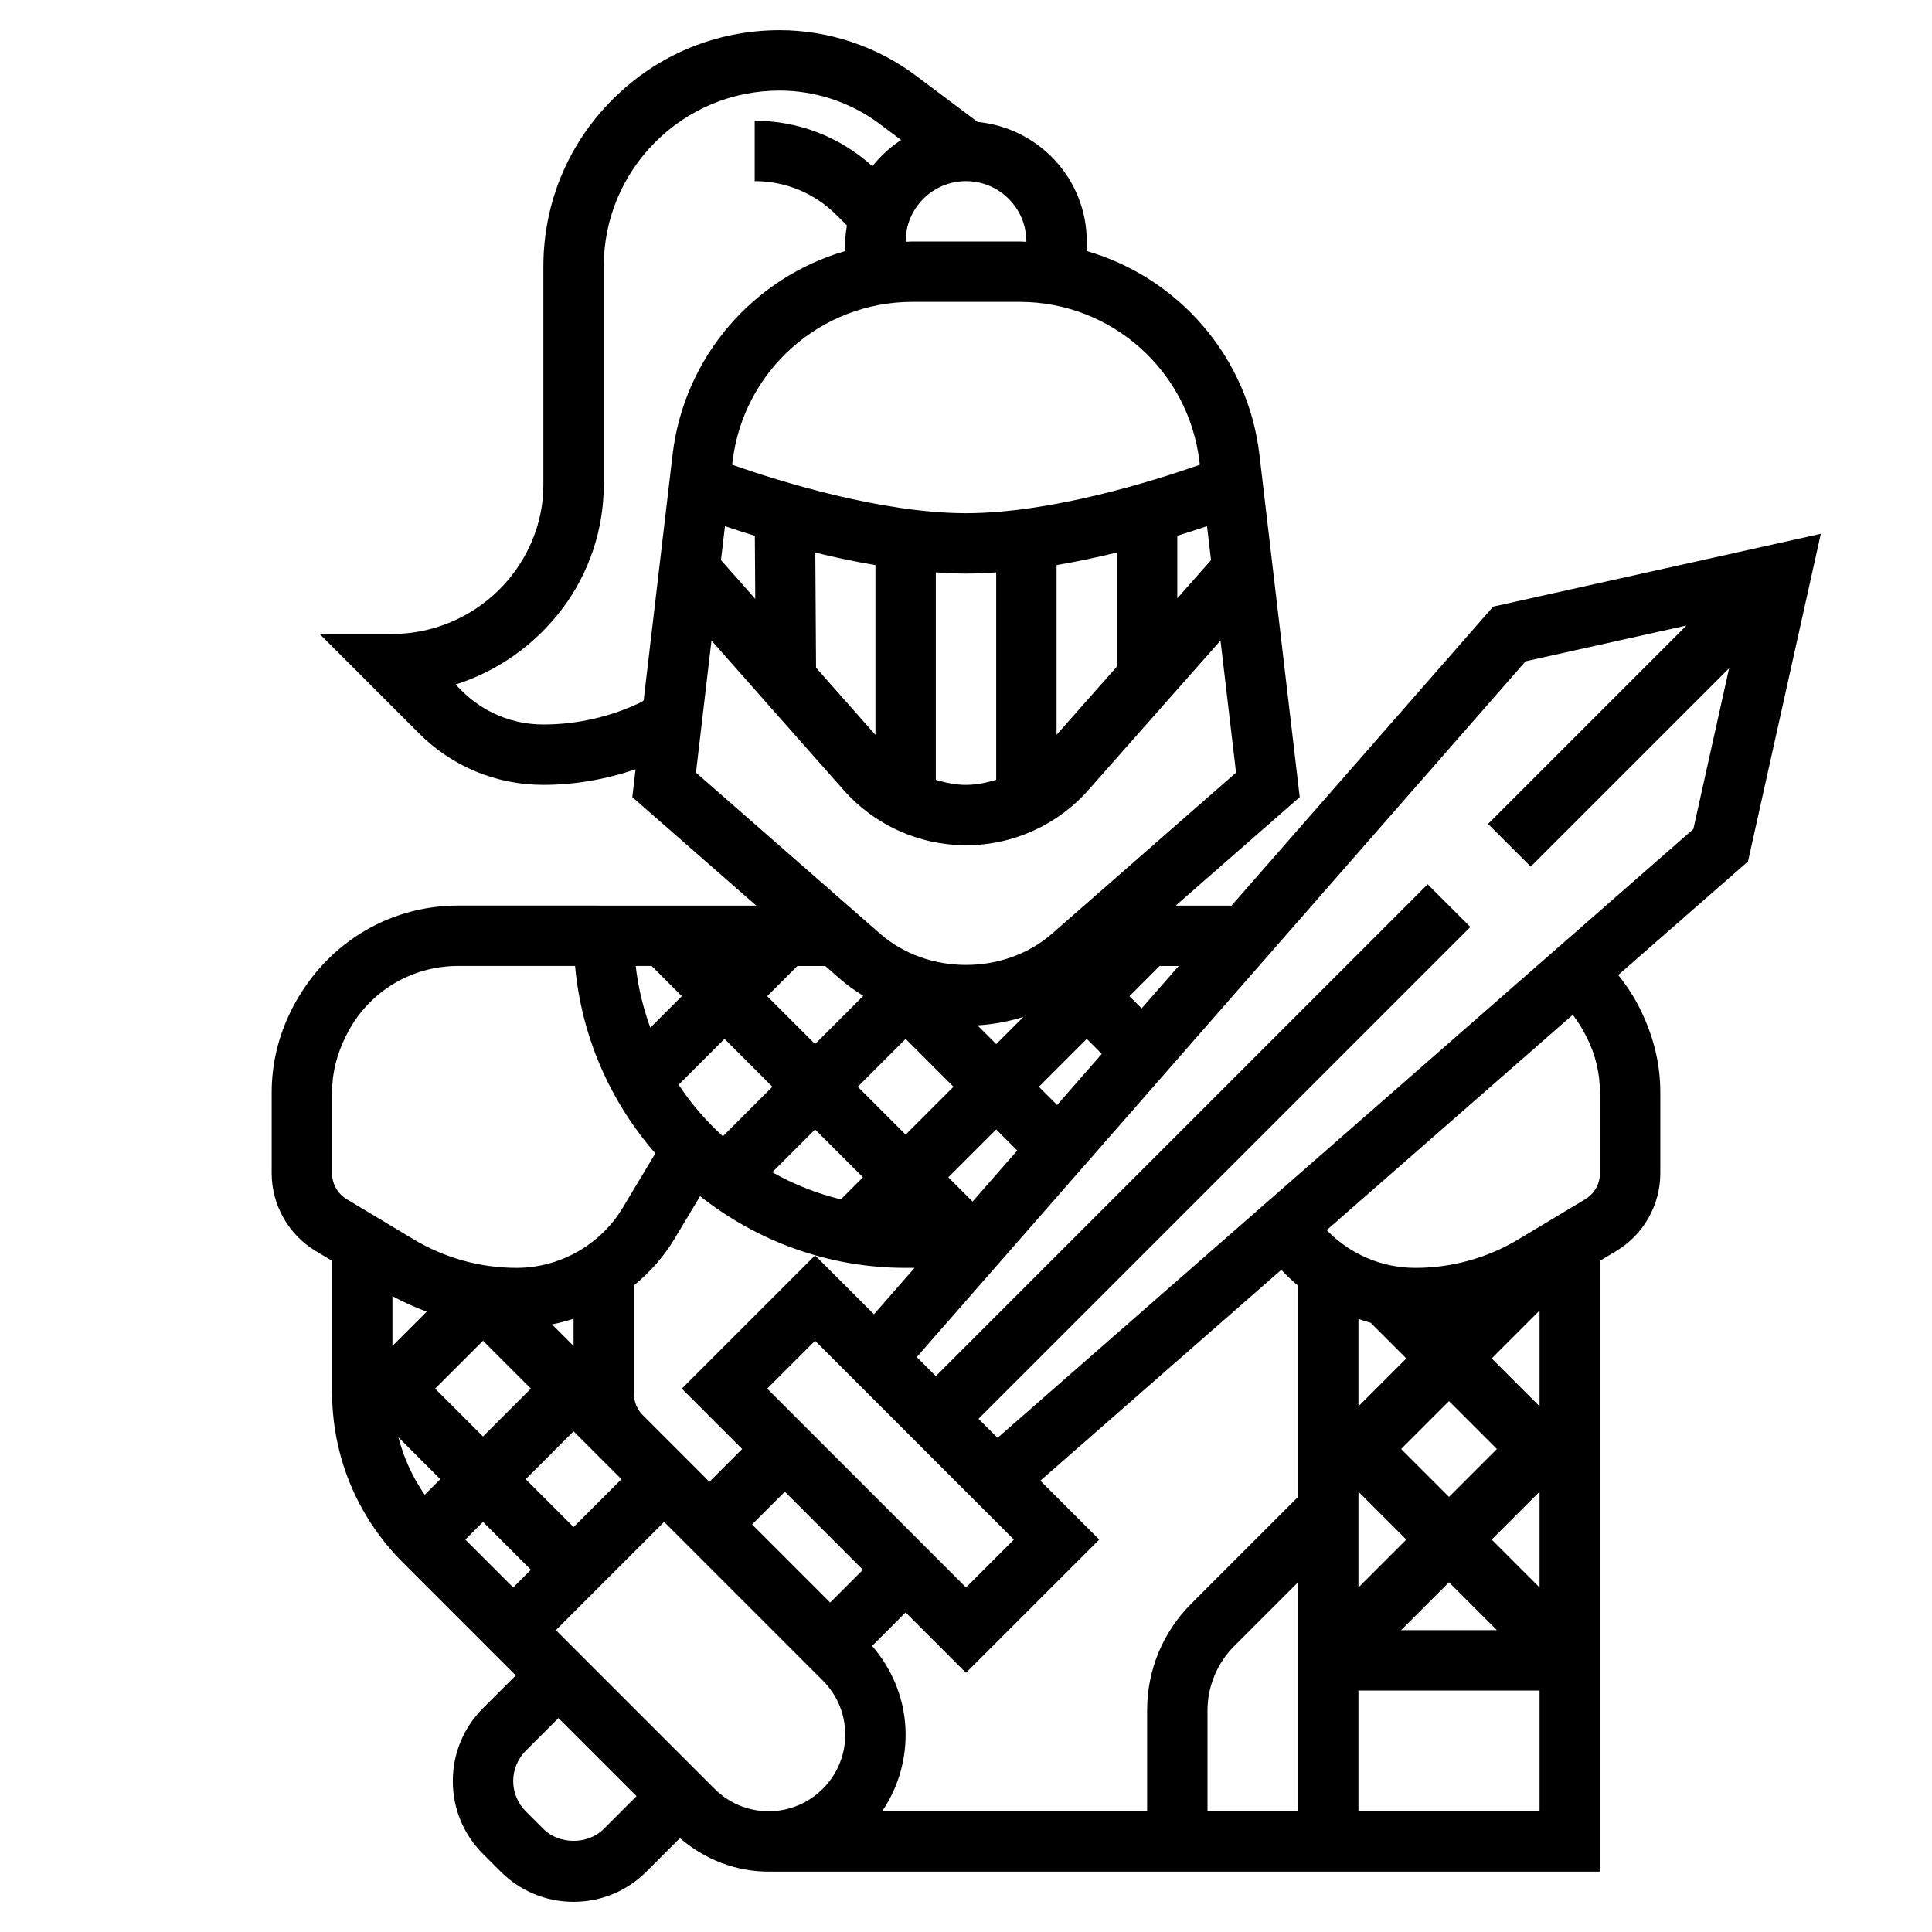 <svg id="_x33_0" enable-background="new 0 0 64 64" height="512" viewBox="0 0 64 64" width="512" xmlns="http://www.w3.org/2000/svg"><path d="m60.317 17.683-10.854 2.412-8.666 9.904h-1.849l4.107-3.594-1.334-11.34c-.384-3.263-2.7-5.875-5.721-6.749v-.316c0-2.074-1.592-3.764-3.615-3.961l-2.048-1.536c-1.292-.969-2.893-1.503-4.508-1.503-2.091 0-4.057.814-5.536 2.293s-2.293 3.444-2.293 5.536v7.239c0 1.031-.34 2.053-.996 2.927-.942 1.255-2.439 2.005-4.004 2.005h-2.414l3.293 3.293c1.1 1.101 2.564 1.707 4.121 1.707 1.037 0 2.071-.182 3.054-.516l-.108.922 4.106 3.594-9.872-.002c-2.342 0-4.447 1.301-5.533 3.472-.429.858-.647 1.774-.647 2.722v2.676c0 1.048.558 2.034 1.457 2.572l.543.326v4.335c0 2.137.832 4.146 2.343 5.657l3.743 3.743-1.086 1.085c-.645.645-1 1.502-1 2.414s.355 1.77 1 2.414l.586.586c.645.645 1.502 1 2.414 1s1.77-.355 2.414-1l1.11-1.11c.821.707 1.846 1.11 2.94 1.11.009 0 .017-.003.026-.003v.003h27.51v-20.234l.543-.326c.899-.539 1.457-1.524 1.457-2.572v-2.676c0-.948-.218-1.864-.685-2.799-.197-.393-.438-.756-.71-1.094l4.3-3.762zm-13.731 33.317-1.586 1.586v-3.172zm-.172-3 1.586-1.586 1.586 1.586-1.586 1.586zm-3.414 12h-3v-3.343c0-.79.32-1.563.878-2.121l2.122-2.122zm5-7.586 1.586 1.586h-3.172zm3 .172-1.586-1.586 1.586-1.586zm0-6-1.586-1.586 1.586-1.586zm-5.598-2.77 1.184 1.184-1.586 1.586v-2.894c.133.043.265.09.402.124zm-2.957-1.751c.175.188.36.362.555.525v6.996l-3.536 3.536c-.944.944-1.464 2.199-1.464 3.535v3.343h-8.777c.49-.724.777-1.597.777-2.536 0-1.095-.403-2.119-1.11-2.941l1.11-1.11 2 2 4.414-4.413-1.951-1.951zm-17.031 3.935 1.586-1.586 6.586 6.586-1.586 1.586zm3.172 6-1.086 1.086-2.586-2.586 1.086-1.086zm-1.586-10.414-4.414 4.414 2 2-1.086 1.086-2.207-2.207c-.189-.189-.293-.441-.293-.708v-3.59c.524-.433.986-.946 1.343-1.542l.849-1.415c1.875 1.483 4.237 2.376 6.808 2.376h.296l-1.345 1.537zm-14 1.351c.367.199.746.369 1.136.513l-1.136 1.136zm4.586 3.063-1.586 1.586-1.586-1.586 1.586-1.586zm1.414-1.414-.714-.714c.243-.048.481-.11.714-.187zm-4.414 4.414-.516.516c-.404-.58-.696-1.223-.872-1.904zm1.414 1.414 1.586 1.586-.586.586-1.586-1.586zm3 .172-1.586-1.586 1.586-1.586.879.879.707.707zm3.586-17.586-1.044 1.044c-.235-.652-.404-1.335-.483-2.046h.526zm9.794.966c.52-.032 1.029-.125 1.521-.28l-.9.9zm-2.38.448 1.586 1.586-1.586 1.586-1.586-1.586zm-1.414 4.586-.731.731c-.805-.198-1.569-.5-2.273-.899l1.418-1.418zm-4.64-1.36c-.555-.507-1.05-1.077-1.465-1.707l1.519-1.519 1.586 1.586zm8.272 2.164-.804-.804 1.586-1.586.698.698zm2.8-3.2-.604-.604 1.586-1.586.498.498zm2.8-3.2-.404-.404 1-1h.632zm-13.803-15.974c.298.101.629.208.99.319l.014 2.09-1.136-1.285zm3.018 4.689-.025-3.814c.637.156 1.308.299 1.992.415v5.624zm3.967-3.158c.336.023.671.039 1 .039s.664-.016 1-.039v6.87c-.323.099-.655.169-1 .169s-.677-.07-1-.169zm4-.242c.687-.116 1.36-.26 2-.417v3.778l-2 2.262zm4-.971c.359-.111.689-.218.985-.318l.132 1.125-1.117 1.264zm.734-2.449.011.097c-1.559.547-4.939 1.604-7.745 1.604s-6.186-1.057-7.746-1.604l.011-.097c.356-3.021 2.918-5.299 5.96-5.299h3.551c3.041 0 5.603 2.278 5.958 5.299zm-5.734-7.299v.01c-.075-.002-.149-.01-.225-.01h-3.551c-.075 0-.149.008-.224.01v-.01c0-1.103.897-2 2-2s2 .897 2 2zm-12.745 15.253c-1.01.489-2.133.747-3.255.747-1.022 0-1.984-.398-2.707-1.121l-.203-.203c1.388-.44 2.638-1.313 3.551-2.531.877-1.168 1.359-2.616 1.359-4.077v-7.239c0-1.557.606-3.021 1.707-4.122s2.564-1.707 4.122-1.707c1.185 0 2.36.392 3.309 1.103l.713.535c-.365.234-.681.531-.952.868-1.073-.97-2.443-1.506-3.899-1.506v2c1.022 0 1.984.398 2.707 1.121l.347.347c-.024.176-.054.35-.054.532v.316c-3.021.875-5.337 3.487-5.721 6.75l-.957 8.136zm2.314-2.034 4.361 4.934c1.028 1.174 2.511 1.847 4.07 1.847s3.042-.673 4.066-1.843l4.365-4.938.515 4.375-6.098 5.336c-1.577 1.379-4.118 1.379-5.694 0l-6.099-5.336zm4.267 11.217c.238.208.497.384.761.553l-1.597 1.597-1.586-1.586 1-1h.924zm-16.836 3.756c0-.635.146-1.25.474-1.904.707-1.413 2.126-2.29 3.706-2.29l3.87.001c.214 2.366 1.182 4.512 2.659 6.209l-1.081 1.802c-.736 1.227-2.084 1.99-3.516 1.99-1.201 0-2.38-.327-3.409-.944l-2.218-1.331c-.299-.18-.485-.508-.485-.857zm7 24.394-.586-.586c-.263-.263-.414-.628-.414-1s.151-.737.414-1l1.086-1.086 2.586 2.586-1.086 1.086c-.526.526-1.474.526-2 0zm5.671-1.329-5.257-5.257 3.586-3.586 5.257 5.257c.479.479.743 1.116.743 1.793 0 1.398-1.138 2.536-2.536 2.536-.677 0-1.314-.264-1.793-.743zm21.329.743v-4h6v4zm7.564-25.636c.29.578.436 1.193.436 1.828v2.676c0 .349-.186.678-.486.857l-2.217 1.331c-1.029.617-2.209.944-3.409.944-1.129 0-2.176-.46-2.94-1.251l8.152-7.133c.17.222.324.468.464.748zm-19.519 13.267-.631-.631 16.293-16.293-1.414-1.414-16.293 16.293-.631-.631 20.168-23.049 5.328-1.184-6.572 6.572 1.414 1.414 6.572-6.572-1.184 5.328z"/></svg>